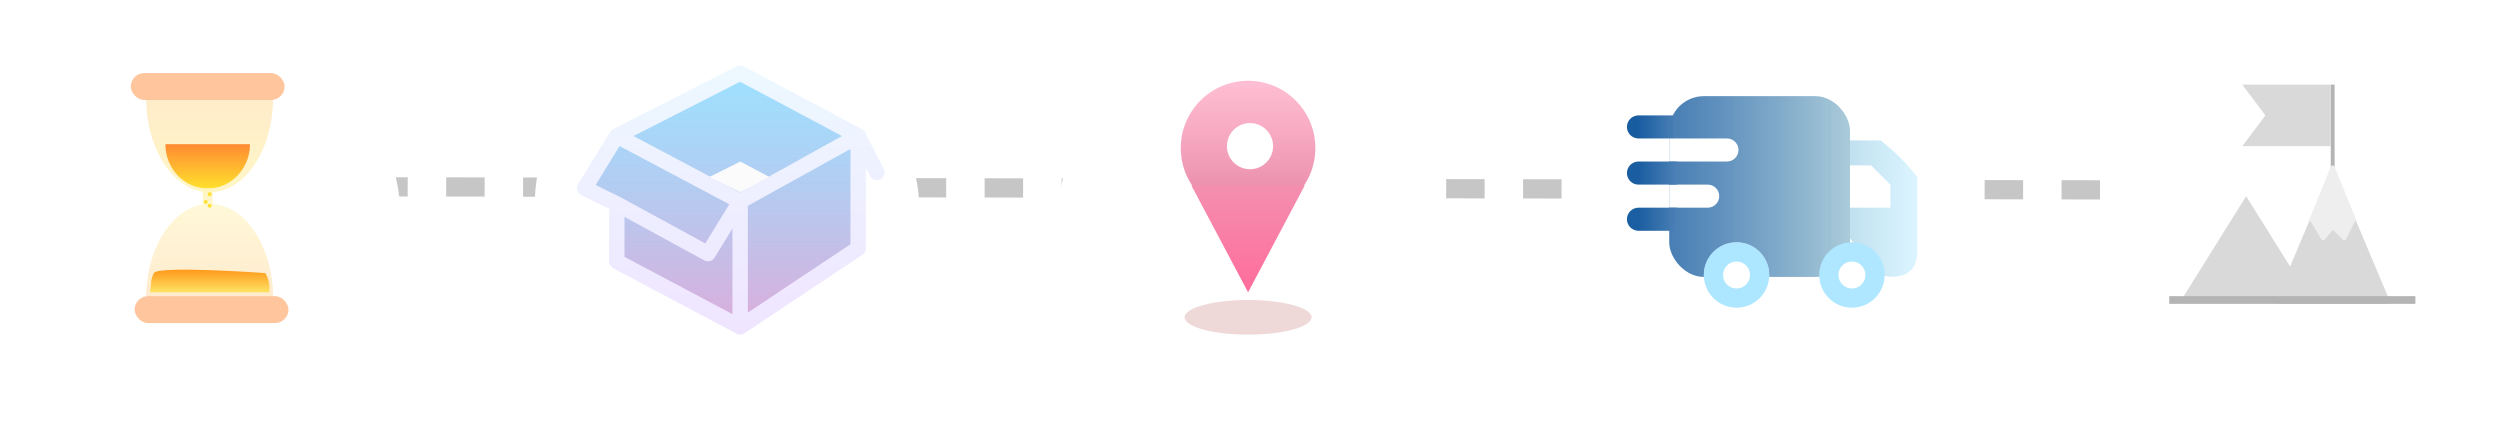 <svg width="650" height="110" viewBox="0 0 650 110" fill="none" xmlns="http://www.w3.org/2000/svg">
<line x1="56.004" y1="48.5" x2="622.004" y2="49.5" stroke="#C6C6C6" stroke-width="5" stroke-dasharray="10 10"/>
<g filter="url(#filter0_d_572_1133)">
<rect x="4" y="1" width="100" height="100" rx="50" fill="white"/>
</g>
<path d="M71 25.5C71 28.717 70.573 31.903 69.744 34.876C68.915 37.848 67.699 40.549 66.167 42.824C64.635 45.099 62.816 46.904 60.814 48.135C58.812 49.366 56.667 50 54.5 50C52.333 50 50.188 49.366 48.186 48.135C46.184 46.904 44.365 45.099 42.833 42.824C41.301 40.549 40.085 37.848 39.256 34.876C38.427 31.903 38 28.717 38 25.5L54.5 25.5H71Z" fill="url(#paint0_linear_572_1133)" fill-opacity="0.5"/>
<path d="M65 37.5C65 39.01 64.716 40.506 64.163 41.901C63.61 43.296 62.8 44.564 61.778 45.632C60.757 46.7 59.544 47.547 58.209 48.125C56.875 48.703 55.444 49 54 49C52.556 49 51.125 48.703 49.791 48.125C48.456 47.547 47.243 46.7 46.222 45.632C45.2 44.564 44.39 43.296 43.837 41.901C43.285 40.506 43 39.01 43 37.5L54 37.5H65Z" fill="url(#paint1_linear_572_1133)"/>
<path d="M71 77.5C71 74.283 70.573 71.097 69.744 68.124C68.915 65.152 67.699 62.451 66.167 60.176C64.635 57.901 62.816 56.096 60.814 54.865C58.812 53.634 56.667 53 54.5 53C52.333 53 50.188 53.634 48.186 54.865C46.184 56.096 44.365 57.901 42.833 60.176C41.301 62.451 40.085 65.152 39.256 68.124C38.427 71.097 38 74.283 38 77.5L54.5 77.5H71Z" fill="url(#paint2_linear_572_1133)" fill-opacity="0.6"/>
<path d="M52.5 49H55.5C55.134 51.664 55.145 51.469 55.5 53.5H52.5C53.069 51.151 52.5 49 52.5 49Z" fill="url(#paint3_linear_572_1133)"/>
<rect x="35" y="77" width="40" height="7" rx="3.5" fill="#FFC69D"/>
<rect x="34" y="19" width="40" height="7" rx="3.5" fill="#FFC69D"/>
<circle cx="54.5" cy="50.5" r="0.5" fill="#FFE033"/>
<circle cx="54.5" cy="53.5" r="0.5" fill="#FFE033"/>
<circle cx="53.5" cy="52.5" r="0.5" fill="#FFE033"/>
<path d="M40 71C41 69 69 71 69 71C69.986 72.908 70.166 74.008 70 76H39C39.391 74.047 39 73 40 71Z" fill="url(#paint4_linear_572_1133)"/>
<g filter="url(#filter1_d_572_1133)">
<rect x="139" width="100" height="100" rx="50" fill="white"/>
</g>
<path d="M152 48.938L160.367 35.33L192.44 19L223.119 35.33V64.588L192.44 85L160.367 67.99V53.021L152 48.938Z" fill="url(#paint5_linear_572_1133)"/>
<path d="M160.367 35.33L152 48.938L160.367 53.021M160.367 35.33L192.44 52.34M160.367 35.33L192.44 19L223.119 35.33M192.44 52.34L184.073 65.948L160.367 53.021M192.44 52.34L223.119 35.33M192.44 52.34V85M223.119 35.33V64.588L192.44 85M223.119 35.33L228 44.856M192.44 85L160.367 67.99V53.021" stroke="url(#paint6_linear_572_1133)" stroke-width="4" stroke-linecap="round" stroke-linejoin="round"/>
<path d="M192.5 42L200 46L192.5 50L184.5 46L192.5 42Z" fill="#FBFBFB"/>
<g filter="url(#filter2_d_572_1133)">
<g filter="url(#filter3_d_572_1133)">
<rect x="275" width="100" height="100" rx="50" fill="white"/>
</g>
<circle cx="324.5" cy="34.5" r="17.5" fill="url(#paint7_linear_572_1133)"/>
<circle cx="325" cy="34" r="6" fill="white"/>
<ellipse cx="324.5" cy="78.5" rx="16.5" ry="4.5" fill="#DEAFB0" fill-opacity="0.49"/>
<path d="M324.5 72L309.778 44.25H339.222L324.5 72Z" fill="url(#paint8_linear_572_1133)"/>
</g>
<g filter="url(#filter4_d_572_1133)">
<rect x="411" width="100" height="100" rx="50" fill="white"/>
</g>
<rect x="434" y="25" width="47" height="47" rx="9" fill="url(#paint9_linear_572_1133)" fill-opacity="0.8"/>
<circle cx="451.5" cy="71.5" r="8.5" fill="white"/>
<circle cx="451.5" cy="71.5" r="6" stroke="#8BDCFF" stroke-opacity="0.7" stroke-width="5"/>
<path d="M426 30C424.343 30 423 31.343 423 33C423 34.657 424.343 36 426 36V33V30ZM426 33V36H436V33V30H426V33Z" fill="url(#paint10_linear_572_1133)"/>
<path d="M449 36C450.657 36 452 37.343 452 39C452 40.657 450.657 42 449 42V39V36ZM449 39V42H434V39V36H449V39Z" fill="white"/>
<path d="M444 48C445.657 48 447 49.343 447 51C447 52.657 445.657 54 444 54V51V48ZM444 51V54H434V51V48H444V51Z" fill="white"/>
<path d="M426 54C424.343 54 423 55.343 423 57C423 58.657 424.343 60 426 60V57V54ZM426 57V60H436V57V54H426V57Z" fill="url(#paint11_linear_572_1133)"/>
<path d="M426 42C424.343 42 423 43.343 423 45C423 46.657 424.343 48 426 48V45V42ZM426 45V48H436V45V42H426V45Z" fill="url(#paint12_linear_572_1133)"/>
<path d="M481 36.5H489C493.039 39.786 495.117 41.837 498.5 46V66.5C497.971 69.366 497.135 70.384 495 71.5C492.657 72.081 491.343 72.164 489 71.5L481 62V36.5Z" fill="url(#paint13_linear_572_1133)"/>
<circle cx="481.5" cy="71.5" r="6" fill="white" stroke="#AEE7FF" stroke-width="5"/>
<path d="M481 43H486.5L491.5 48V54H481V43Z" fill="white"/>
<g filter="url(#filter5_d_572_1133)">
<rect x="546" y="2" width="100" height="100" rx="50" fill="white"/>
</g>
<path d="M606.5 43L621.655 79H591.345L606.5 43Z" fill="#D9D9D9"/>
<path d="M584 51L601.321 78.75H566.679L584 51Z" fill="#D9D9D9"/>
<line x1="606.5" y1="44" x2="606.5" y2="22" stroke="#B4B4B4"/>
<path d="M583 22H606V38H583L589 30L583 22Z" fill="#D9D9D9"/>
<line x1="564" y1="78" x2="628" y2="78" stroke="#B4B4B4" stroke-width="2"/>
<path d="M606.5 43.5L601 57L604 62L606.5 59L609.5 62L612 57L606.5 43.5Z" fill="#EEEEEE" stroke="#EEEEEE" stroke-linecap="round" stroke-linejoin="round"/>
<defs>
<filter id="filter0_d_572_1133" x="0" y="1" width="108" height="108" filterUnits="userSpaceOnUse" color-interpolation-filters="sRGB">
<feFlood flood-opacity="0" result="BackgroundImageFix"/>
<feColorMatrix in="SourceAlpha" type="matrix" values="0 0 0 0 0 0 0 0 0 0 0 0 0 0 0 0 0 0 127 0" result="hardAlpha"/>
<feOffset dy="4"/>
<feGaussianBlur stdDeviation="2"/>
<feComposite in2="hardAlpha" operator="out"/>
<feColorMatrix type="matrix" values="0 0 0 0 0 0 0 0 0 0 0 0 0 0 0 0 0 0 0.25 0"/>
<feBlend mode="normal" in2="BackgroundImageFix" result="effect1_dropShadow_572_1133"/>
<feBlend mode="normal" in="SourceGraphic" in2="effect1_dropShadow_572_1133" result="shape"/>
</filter>
<filter id="filter1_d_572_1133" x="135" y="0" width="108" height="108" filterUnits="userSpaceOnUse" color-interpolation-filters="sRGB">
<feFlood flood-opacity="0" result="BackgroundImageFix"/>
<feColorMatrix in="SourceAlpha" type="matrix" values="0 0 0 0 0 0 0 0 0 0 0 0 0 0 0 0 0 0 127 0" result="hardAlpha"/>
<feOffset dy="4"/>
<feGaussianBlur stdDeviation="2"/>
<feComposite in2="hardAlpha" operator="out"/>
<feColorMatrix type="matrix" values="0 0 0 0 0 0 0 0 0 0 0 0 0 0 0 0 0 0 0.25 0"/>
<feBlend mode="normal" in2="BackgroundImageFix" result="effect1_dropShadow_572_1133"/>
<feBlend mode="normal" in="SourceGraphic" in2="effect1_dropShadow_572_1133" result="shape"/>
</filter>
<filter id="filter2_d_572_1133" x="271" y="0" width="108" height="108" filterUnits="userSpaceOnUse" color-interpolation-filters="sRGB">
<feFlood flood-opacity="0" result="BackgroundImageFix"/>
<feColorMatrix in="SourceAlpha" type="matrix" values="0 0 0 0 0 0 0 0 0 0 0 0 0 0 0 0 0 0 127 0" result="hardAlpha"/>
<feOffset dy="4"/>
<feGaussianBlur stdDeviation="2"/>
<feComposite in2="hardAlpha" operator="out"/>
<feColorMatrix type="matrix" values="0 0 0 0 0 0 0 0 0 0 0 0 0 0 0 0 0 0 0.25 0"/>
<feBlend mode="normal" in2="BackgroundImageFix" result="effect1_dropShadow_572_1133"/>
<feBlend mode="normal" in="SourceGraphic" in2="effect1_dropShadow_572_1133" result="shape"/>
</filter>
<filter id="filter3_d_572_1133" x="271" y="0" width="108" height="108" filterUnits="userSpaceOnUse" color-interpolation-filters="sRGB">
<feFlood flood-opacity="0" result="BackgroundImageFix"/>
<feColorMatrix in="SourceAlpha" type="matrix" values="0 0 0 0 0 0 0 0 0 0 0 0 0 0 0 0 0 0 127 0" result="hardAlpha"/>
<feOffset dy="4"/>
<feGaussianBlur stdDeviation="2"/>
<feComposite in2="hardAlpha" operator="out"/>
<feColorMatrix type="matrix" values="0 0 0 0 0 0 0 0 0 0 0 0 0 0 0 0 0 0 0.25 0"/>
<feBlend mode="normal" in2="BackgroundImageFix" result="effect1_dropShadow_572_1133"/>
<feBlend mode="normal" in="SourceGraphic" in2="effect1_dropShadow_572_1133" result="shape"/>
</filter>
<filter id="filter4_d_572_1133" x="407" y="0" width="108" height="108" filterUnits="userSpaceOnUse" color-interpolation-filters="sRGB">
<feFlood flood-opacity="0" result="BackgroundImageFix"/>
<feColorMatrix in="SourceAlpha" type="matrix" values="0 0 0 0 0 0 0 0 0 0 0 0 0 0 0 0 0 0 127 0" result="hardAlpha"/>
<feOffset dy="4"/>
<feGaussianBlur stdDeviation="2"/>
<feComposite in2="hardAlpha" operator="out"/>
<feColorMatrix type="matrix" values="0 0 0 0 0 0 0 0 0 0 0 0 0 0 0 0 0 0 0.25 0"/>
<feBlend mode="normal" in2="BackgroundImageFix" result="effect1_dropShadow_572_1133"/>
<feBlend mode="normal" in="SourceGraphic" in2="effect1_dropShadow_572_1133" result="shape"/>
</filter>
<filter id="filter5_d_572_1133" x="542" y="2" width="108" height="108" filterUnits="userSpaceOnUse" color-interpolation-filters="sRGB">
<feFlood flood-opacity="0" result="BackgroundImageFix"/>
<feColorMatrix in="SourceAlpha" type="matrix" values="0 0 0 0 0 0 0 0 0 0 0 0 0 0 0 0 0 0 127 0" result="hardAlpha"/>
<feOffset dy="4"/>
<feGaussianBlur stdDeviation="2"/>
<feComposite in2="hardAlpha" operator="out"/>
<feColorMatrix type="matrix" values="0 0 0 0 0 0 0 0 0 0 0 0 0 0 0 0 0 0 0.25 0"/>
<feBlend mode="normal" in2="BackgroundImageFix" result="effect1_dropShadow_572_1133"/>
<feBlend mode="normal" in="SourceGraphic" in2="effect1_dropShadow_572_1133" result="shape"/>
</filter>
<linearGradient id="paint0_linear_572_1133" x1="54.5" y1="1" x2="54.5" y2="50" gradientUnits="userSpaceOnUse">
<stop stop-color="#FFC69D"/>
<stop offset="1" stop-color="#FFEE8F"/>
</linearGradient>
<linearGradient id="paint1_linear_572_1133" x1="54" y1="26" x2="54" y2="49" gradientUnits="userSpaceOnUse">
<stop stop-color="#FF3636"/>
<stop offset="1" stop-color="#FFE02D"/>
</linearGradient>
<linearGradient id="paint2_linear_572_1133" x1="54.5" y1="53" x2="54.5" y2="102" gradientUnits="userSpaceOnUse">
<stop stop-color="#FFF4BE"/>
<stop offset="1" stop-color="#FFC69D"/>
</linearGradient>
<linearGradient id="paint3_linear_572_1133" x1="54" y1="49" x2="54" y2="53.5" gradientUnits="userSpaceOnUse">
<stop stop-color="#FFF5BC"/>
<stop offset="1" stop-color="#FFF7D1"/>
</linearGradient>
<linearGradient id="paint4_linear_572_1133" x1="54.527" y1="70.111" x2="54.527" y2="76" gradientUnits="userSpaceOnUse">
<stop stop-color="#FF991B"/>
<stop offset="1" stop-color="#FDE363"/>
</linearGradient>
<linearGradient id="paint5_linear_572_1133" x1="190" y1="19" x2="190" y2="85" gradientUnits="userSpaceOnUse">
<stop stop-color="#7CD6FF" stop-opacity="0.74"/>
<stop offset="1" stop-color="#DCADDB"/>
</linearGradient>
<linearGradient id="paint6_linear_572_1133" x1="190" y1="19" x2="190" y2="85" gradientUnits="userSpaceOnUse">
<stop stop-color="#EDF8FF"/>
<stop offset="1" stop-color="#EFE5FF"/>
</linearGradient>
<linearGradient id="paint7_linear_572_1133" x1="324.5" y1="17" x2="324.5" y2="52" gradientUnits="userSpaceOnUse">
<stop stop-color="#FF7EA7" stop-opacity="0.5"/>
<stop offset="1" stop-color="#D84372" stop-opacity="0.66"/>
</linearGradient>
<linearGradient id="paint8_linear_572_1133" x1="324.5" y1="35" x2="324.5" y2="72" gradientUnits="userSpaceOnUse">
<stop stop-color="#F09BB6"/>
<stop offset="1" stop-color="#FF6C9B"/>
</linearGradient>
<linearGradient id="paint9_linear_572_1133" x1="481" y1="48.5" x2="434" y2="48.5" gradientUnits="userSpaceOnUse">
<stop stop-color="#95BED0"/>
<stop offset="1" stop-color="#004B97" stop-opacity="0.9"/>
</linearGradient>
<linearGradient id="paint10_linear_572_1133" x1="426" y1="33.5" x2="436" y2="33.5" gradientUnits="userSpaceOnUse">
<stop stop-color="#004B97" stop-opacity="0.9"/>
<stop offset="1" stop-color="#4F83B7"/>
</linearGradient>
<linearGradient id="paint11_linear_572_1133" x1="426" y1="57.5" x2="436" y2="57.5" gradientUnits="userSpaceOnUse">
<stop stop-color="#1B5EA1"/>
<stop offset="1" stop-color="#4B80B5"/>
</linearGradient>
<linearGradient id="paint12_linear_572_1133" x1="426" y1="45.5" x2="436" y2="45.5" gradientUnits="userSpaceOnUse">
<stop stop-color="#1A5DA1"/>
<stop offset="1" stop-color="#4C81B6"/>
</linearGradient>
<linearGradient id="paint13_linear_572_1133" x1="498.5" y1="54.234" x2="481" y2="54.234" gradientUnits="userSpaceOnUse">
<stop stop-color="#CEF0FF" stop-opacity="0.74"/>
<stop offset="1" stop-color="#C1E0EF"/>
</linearGradient>
</defs>
</svg>
